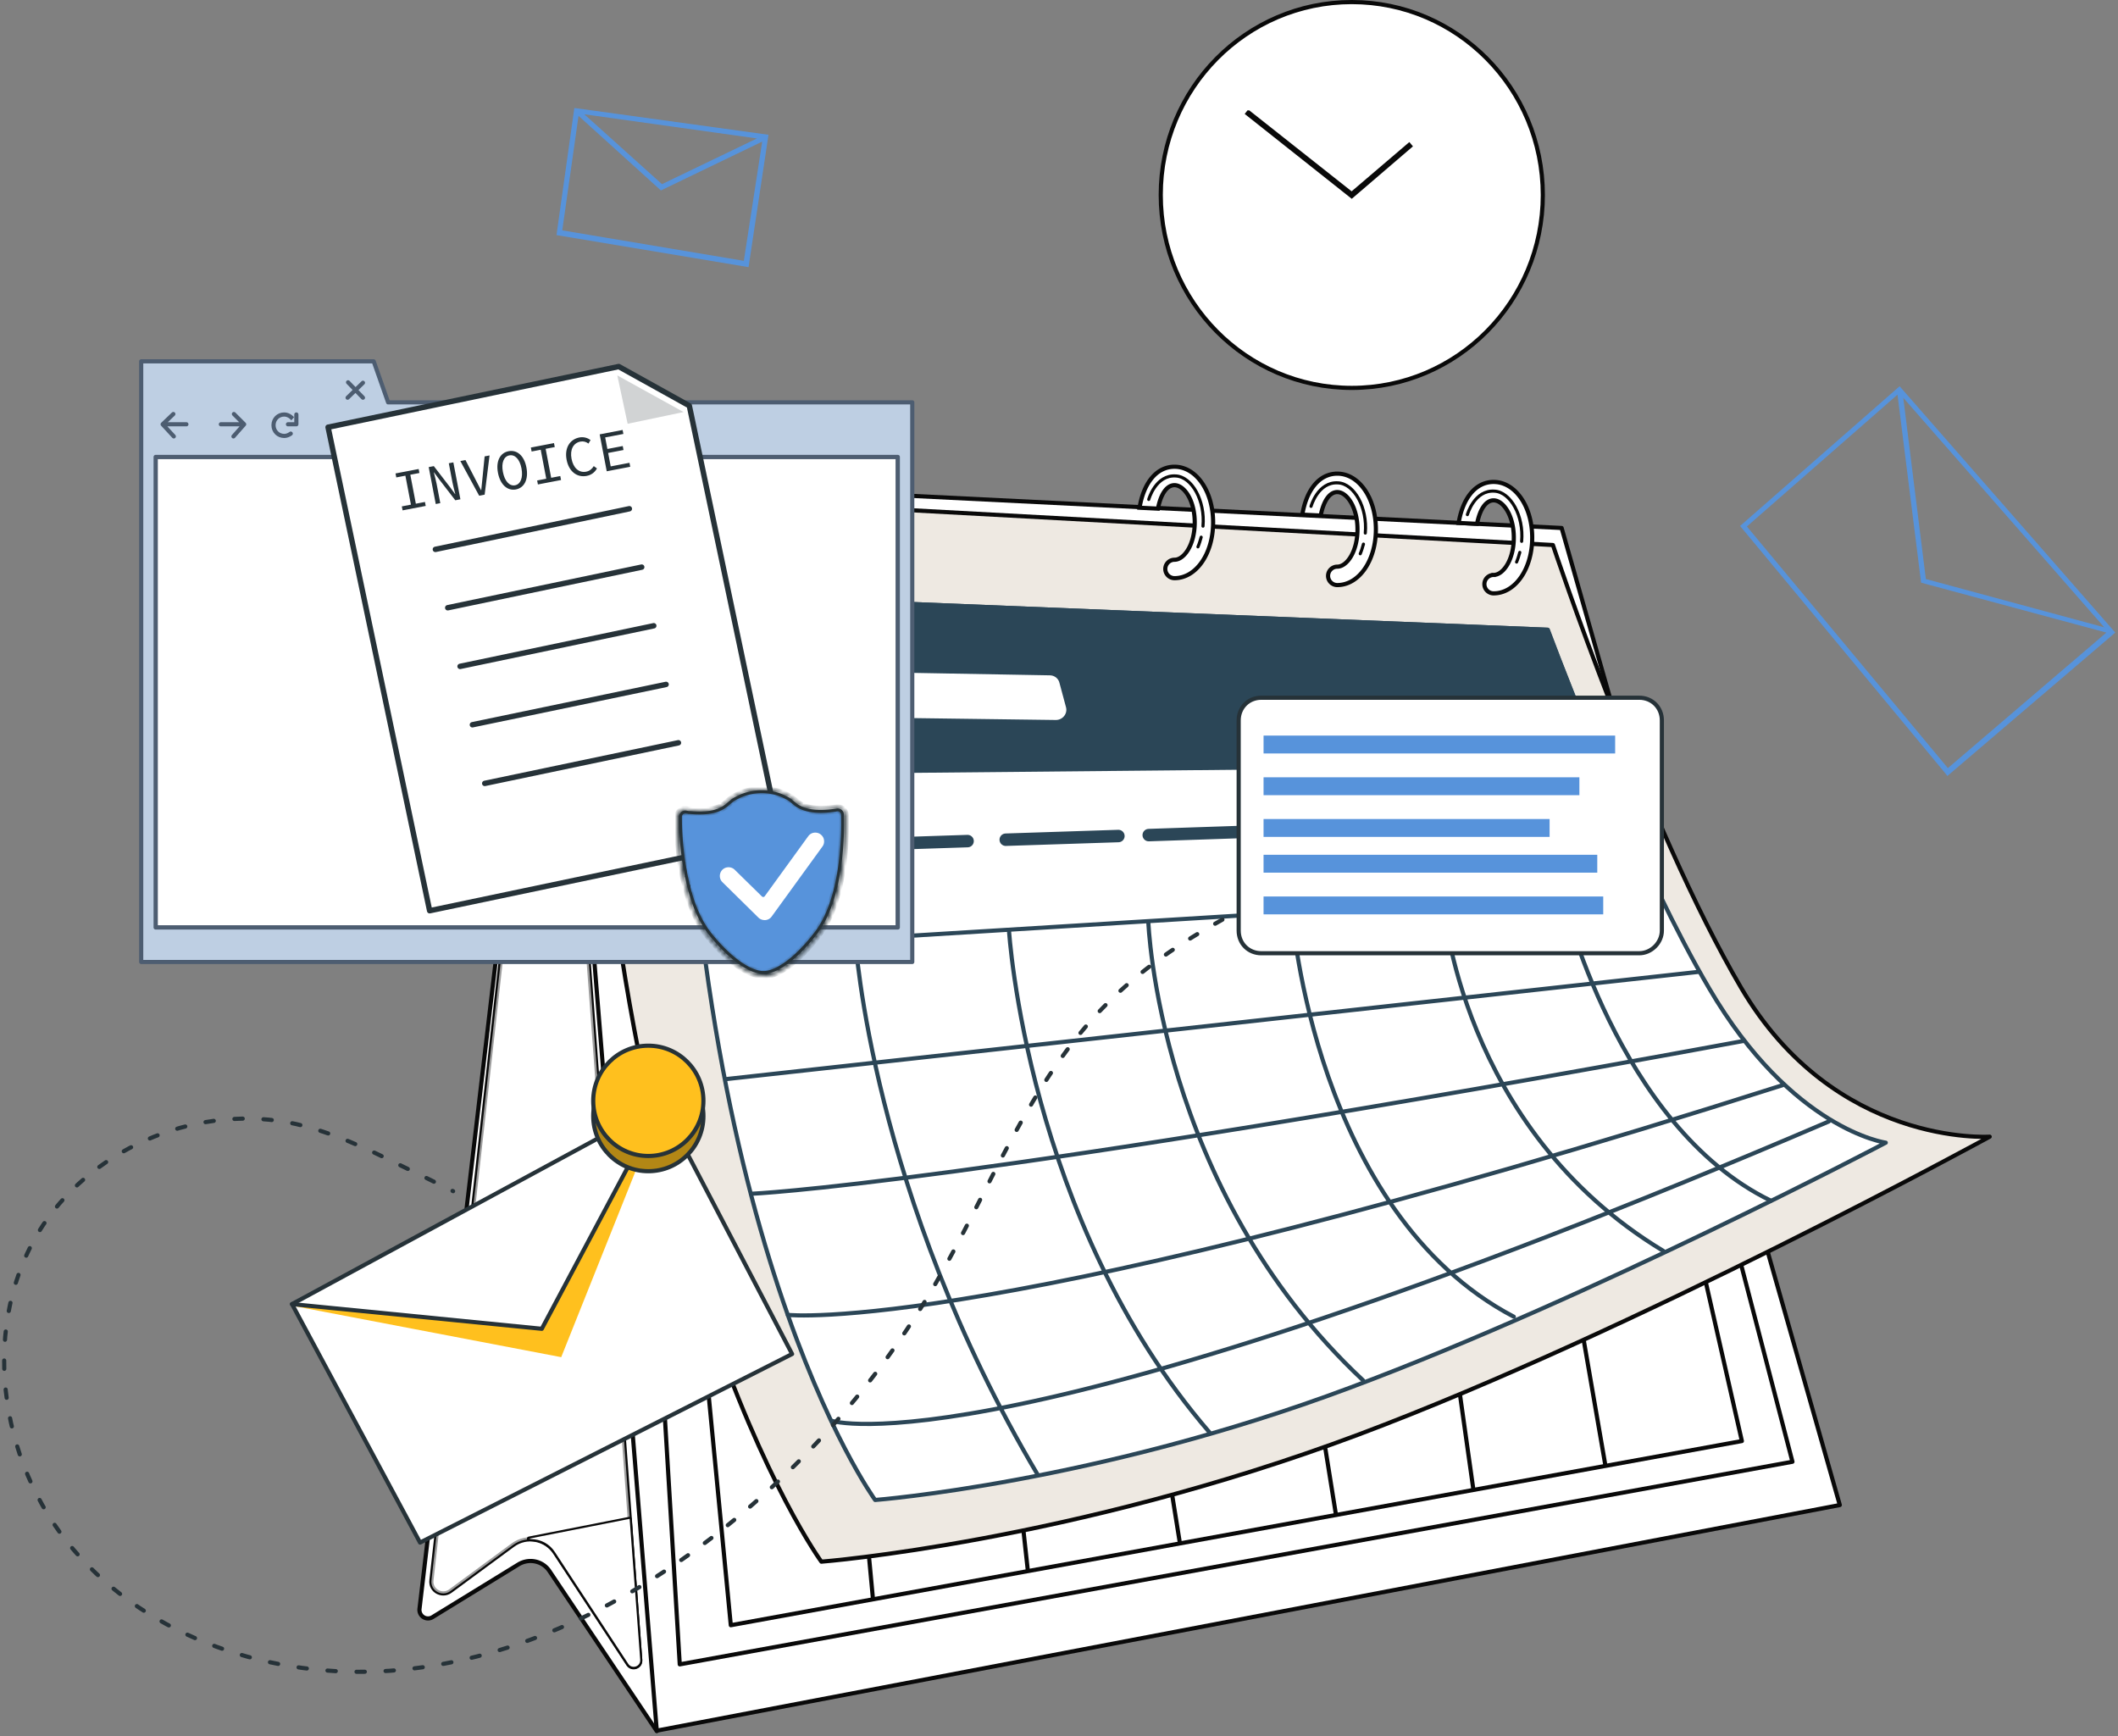 <svg width="510" height="418" fill="none" xmlns="http://www.w3.org/2000/svg"><rect width="100%" height="100%" fill="#808080" stroke="none"/><path d="M133.014 115.378L101.018 387.33a2.065 2.065 0 003.211 1.996l20.592-12.639c2.547-1.552 5.868-.887 7.529 1.663l25.796 38.47 10.74-161.641-35.872-139.801z" fill="#fff" stroke="#090909" stroke-miterlimit="10" stroke-linecap="round" stroke-linejoin="round"/><path d="M132.792 122.139l-28.896 258.316c-.333 2.55 2.546 4.102 4.539 2.661l15.057-11.086c3.321-2.439 7.971-1.553 10.186 1.884l17.603 26.83c.886 1.33 2.989.665 2.879-.998l-20.482-277.607c0-.554-.886-.554-.886 0z" fill="#fff" stroke="#090909" stroke-miterlimit="10" stroke-linecap="round" stroke-linejoin="round"/><path opacity=".6" d="M133.235 118.481l-29.339 261.975c-.333 2.549 2.546 4.102 4.539 2.66l15.057-11.086c3.321-2.439 7.971-1.552 10.186 1.884l17.603 26.83c.886 1.33 2.989.665 2.879-.998l-20.704-281.265c0-.222-.221-.222-.221 0z" fill="#fff"/><path d="M127.812 370.589c2.325 0 4.539 1.108 5.868 3.215l17.603 26.829c.886 1.33 2.99.665 2.879-.998l-2.546-33.925-24.247 4.768c.222 0 .332.111.443.111z" fill="#EEE9E2" stroke="#090909" stroke-miterlimit="10" stroke-linecap="round" stroke-linejoin="round"/><path d="M127.812 370.589c2.325 0 4.539 1.108 5.868 3.215l17.603 26.829c.886 1.33 2.99.665 2.879-.998l-2.546-33.925-24.247 4.768c.222 0 .332.111.443.111z" fill="#fff"/><path d="M133.677 115.155l24.468 301.554 284.867-54.324-66.982-235.256-242.353-11.974z" fill="#fff" stroke="#090909" stroke-miterlimit="10" stroke-linecap="round" stroke-linejoin="round"/><path d="M146.853 121.696l16.828 279.048 267.929-48.781-56.465-216.853-228.292-13.414z" fill="#fff" stroke="#090909" stroke-miterlimit="10" stroke-linecap="round" stroke-linejoin="round"/><path d="M163.24 259.059l12.732 132.262 243.461-44.346-22.586-99.446-233.607 11.53z" fill="#fff" stroke="#090909" stroke-miterlimit="10" stroke-linecap="round" stroke-linejoin="round"/><path d="M210.181 384.777l-3.986-42.572m41.294 35.921l-3.875-35.366m40.412 28.27l-4.54-28.27m42.185 21.841l-5.425-33.814m38.526 27.827l-4.65-32.927m36.426 27.051l-6.864-39.69" stroke="#090909" stroke-miterlimit="10" stroke-linecap="round" stroke-linejoin="round"/><path d="M140.766 118.592L373.93 131.23s22.696 68.072 45.282 106.542c22.586 38.47 59.896 35.92 59.896 35.92s-85.471 46.785-152.01 71.73c-69.307 25.943-129.315 30.599-129.315 30.599s-54.803-74.834-57.017-257.429z" fill="#EEE9E2" stroke="#090909" stroke-miterlimit="10" stroke-linecap="round" stroke-linejoin="round"/><path d="M167.445 106.508c-4.318 0-7.418 3.88-8.415 9.867l4.429.222c.664-3.437 2.103-5.655 3.986-5.655 2.325 0 4.871 3.659 4.871 8.981 0 5.321-2.546 8.98-4.871 8.98a2.222 2.222 0 00-2.215 2.217c0 1.219.997 2.217 2.215 2.217 5.203 0 9.3-5.876 9.3-13.414-.111-7.539-4.097-13.415-9.3-13.415z" fill="#fff" stroke="#090909" stroke-miterlimit="10"/><path d="M173.759 123.47c-.221.776-.442 1.552-.775 2.328m-11.846-11.419s1.66-5.987 6.532-5.654c3.875.221 7.086 5.986 6.532 12.084" stroke="#090909" stroke-width=".75" stroke-miterlimit="10" stroke-linecap="round" stroke-linejoin="round"/><path d="M205.863 108.503c-4.318 0-7.418 3.88-8.415 9.867l4.429.222c.664-3.437 2.103-5.654 3.986-5.654 2.325 0 4.871 3.658 4.871 8.98 0 5.321-2.546 8.98-4.871 8.98a2.222 2.222 0 00-2.215 2.217c0 1.22.997 2.217 2.215 2.217 5.203 0 9.3-5.876 9.3-13.414 0-7.539-4.097-13.415-9.3-13.415z" fill="#fff" stroke="#090909" stroke-miterlimit="10"/><path d="M212.289 125.465c-.222.776-.443 1.552-.775 2.328m-11.847-11.419s1.661-5.987 6.532-5.654c3.875.222 7.086 5.987 6.532 12.084" stroke="#090909" stroke-width=".75" stroke-miterlimit="10" stroke-linecap="round" stroke-linejoin="round"/><path d="M282.811 112.383c-4.318 0-7.418 3.88-8.415 9.867l4.429.221c.664-3.437 2.104-5.654 3.986-5.654 2.325 0 4.871 3.659 4.871 8.98 0 5.322-2.546 8.98-4.871 8.98a2.223 2.223 0 00-2.215 2.218c0 1.219.997 2.217 2.215 2.217 5.203 0 9.3-5.876 9.3-13.415 0-7.539-4.097-13.414-9.3-13.414z" fill="#fff" stroke="#090909" stroke-miterlimit="10"/><path d="M289.233 129.345c-.221.777-.443 1.553-.775 2.329m-11.849-11.419s1.661-5.986 6.533-5.654c3.875.222 7.085 5.987 6.532 12.085" stroke="#090909" stroke-width=".75" stroke-miterlimit="10" stroke-linecap="round" stroke-linejoin="round"/><path d="M322.003 114.046c-4.318 0-7.418 3.881-8.414 9.867l4.428.222c.665-3.437 2.104-5.654 3.986-5.654 2.325 0 4.872 3.659 4.872 8.98 0 5.322-2.547 8.98-4.872 8.98a2.222 2.222 0 00-2.214 2.217c0 1.22.996 2.218 2.214 2.218 5.204 0 9.3-5.876 9.3-13.415 0-7.539-4.096-13.415-9.3-13.415z" fill="#fff" stroke="#090909" stroke-miterlimit="10"/><path d="M328.312 131.009c-.221.776-.443 1.552-.775 2.328m-11.846-11.418s1.661-5.987 6.533-5.654c3.875.222 7.085 5.987 6.532 12.084" stroke="#090909" stroke-width=".75" stroke-miterlimit="10" stroke-linecap="round" stroke-linejoin="round"/><path d="M359.646 116.042c-4.318 0-7.418 3.88-8.415 9.867l4.429.221c.664-3.436 2.104-5.654 3.986-5.654 2.325 0 4.871 3.659 4.871 8.98 0 5.322-2.546 8.981-4.871 8.981a2.222 2.222 0 00-2.215 2.217c0 1.219.997 2.217 2.215 2.217 5.203 0 9.3-5.876 9.3-13.415 0-7.538-4.097-13.414-9.3-13.414z" fill="#fff" stroke="#090909" stroke-miterlimit="10"/><path d="M365.957 133.005c-.222.776-.443 1.552-.775 2.328m-11.844-11.42s1.661-5.986 6.532-5.654c3.875.222 7.086 5.987 6.532 12.085" stroke="#090909" stroke-width=".75" stroke-miterlimit="10" stroke-linecap="round" stroke-linejoin="round"/><path d="M411.567 237.995c-16.053-27.273-32.882-70.4-38.86-86.364l-208.475-8.426c-.111 154.213 46.5 217.961 46.5 217.961s53.142-4.102 114.367-27.051c58.79-21.952 128.983-58.981 128.983-58.981s-22.586-3.104-42.515-37.139z" fill="#fff" stroke="#2B4657" stroke-miterlimit="10" stroke-linecap="round" stroke-linejoin="round"/><path d="M372.596 151.631l-208.365-8.426c0 15.188.443 29.49 1.218 42.905l220.1-2.107c-5.646-13.525-10.296-25.499-12.953-32.372z" fill="#2B4657" stroke="#2B4657" stroke-miterlimit="10" stroke-linecap="round" stroke-linejoin="round"/><path d="M376.363 197.64l9.854-.332m-38.863 1.329l21.59-.776m-56.573 1.996l27.679-.998m-63.442 2.217l29.561-.997m-63.993 2.107l27.125-.887m-63.44 2.106l27.125-.887m-59.119 1.995l25.243-.887" stroke="#2B4657" stroke-width="3" stroke-miterlimit="10" stroke-linecap="round" stroke-linejoin="round"/><path d="M169.77 228.349l229.289-14.079m-193.085 12.084s3.764 61.086 43.953 128.825m-6.976-131.264s4.207 69.845 48.272 120.954m-14.724-123.061s2.214 64.302 51.704 110.533M311.15 220.367s5.425 71.508 53.365 96.674m-16.937-99.557s3.875 54.103 52.922 83.704m-24.251-85.477s13.175 55.432 50.154 73.392m-251.652-29.268l234.271-25.832M180.84 287.44s50.043-1.995 239.032-36.807m-230.173 65.965s48.714 5.543 239.586-55.322m-229.068 80.821s40.632 13.414 240.139-72.063" stroke="#2B4657" stroke-miterlimit="10" stroke-linecap="round" stroke-linejoin="round"/><path d="M254.242 173.36l-75.064-.998c-1.218 0-2.325-.998-2.436-2.217l-.664-6.098c-.111-1.441.996-2.771 2.546-2.771l74.179 1.33c1.107 0 2.103.776 2.325 1.885l1.55 5.765c.443 1.552-.775 3.104-2.436 3.104z" fill="#fff"/><path d="M185.049 32.45L138.296 26 134 56.606l46.247 7.715 4.802-31.87zm-2.78.885L159.398 44.34l-18.701-16.821 41.572 5.817zM135.39 55.468l3.917-27.57 19.838 17.958 24.387-11.762-4.422 28.71-43.72-7.336zM457.413 93L419 126.642l49.532 59.695.379.505 40.435-34.527L457.413 93zm49.279 58.051l-42.961-11.636-5.434-43.633 48.395 55.269zm-86.049-24.283l36.264-31.744 5.686 45.277 44.605 12.014-38.16 32.63-48.395-58.177z" fill="#5793DB"/><path d="M216.189 110.019H37.477v113.298H216.19V110.019z" fill="#fff" stroke="#4D5D71" stroke-miterlimit="10"/><path d="M93.458 96.881L89.981 87H34v144.626h185.667V96.881H93.458zM216.19 223.317H37.478V110.019h178.711v113.298z" fill="#BECFE3" stroke="#4D5D71" stroke-miterlimit="10" stroke-linecap="round" stroke-linejoin="round"/><path d="M41.74 99.689l-2.58 2.47 2.693 2.919" fill="#BECFE3"/><path d="M41.74 99.689l-2.58 2.47 2.693 2.919m-2.693-2.919h5.722" stroke="#4D5D71" stroke-miterlimit="10" stroke-linecap="round" stroke-linejoin="round"/><path d="M56.325 99.689l2.468 2.47-2.58 2.919" fill="#BECFE3"/><path d="M56.325 99.689l2.468 2.47-2.58 2.919m2.58-2.919h-5.61" stroke="#4D5D71" stroke-miterlimit="10" stroke-linecap="round" stroke-linejoin="round"/><path d="M71.02 101.822c-.336-1.123-1.457-2.021-2.58-2.021-1.458 0-2.58 1.123-2.58 2.582 0 1.46 1.122 2.583 2.58 2.583.562 0 1.123-.225 1.571-.561" fill="#BECFE3"/><path d="M71.02 101.822c-.336-1.123-1.457-2.021-2.58-2.021-1.458 0-2.58 1.123-2.58 2.582 0 1.46 1.122 2.583 2.58 2.583.562 0 1.123-.225 1.571-.561" stroke="#4D5D71" stroke-miterlimit="10" stroke-linecap="round" stroke-linejoin="round"/><path d="M69.339 102.159h2.02v-2.358" fill="#BECFE3"/><path d="M69.339 102.159h2.02v-2.358m12.451-7.748l3.59 3.705m0-3.593l-3.702 3.593" stroke="#4D5D71" stroke-miterlimit="10" stroke-linecap="round" stroke-linejoin="round"/><path d="M79 102.864l69.989-14.604 16.996 9.438 21.833 103.883-84.36 17.704L79 102.864z" fill="#fff" stroke="#263238" stroke-width="1.306" stroke-miterlimit="10" stroke-linecap="round" stroke-linejoin="round"/><path d="M96.755 121.928l2.192-.42-1.332-6.974-2.192.42-.183-.957 5.571-1.068.183.958-2.192.419 1.332 6.974 2.192-.419.183.957-5.57 1.067-.184-.957zm6.473-9.46l1.232-.236 3.902 5.064 1.216 1.657.046-.009c-.211-.857-.494-1.843-.677-2.8l-.879-4.603 1.095-.21 1.698 8.888-1.233.236-3.901-5.064-1.216-1.657-.046.009c.22.903.494 1.842.668 2.754l.888 4.649-1.096.21-1.697-8.888zm7.622-1.46l1.232-.236 2.33 4.515c.52.987.914 1.809 1.425 2.75l.045-.008c.12-1.11.191-1.974.311-3.084l.501-5.057 1.187-.227-1.179 9.439-1.324.254-4.528-8.346zm9.058 2.848c-.549-2.872.545-4.83 2.554-5.214 2.009-.385 3.746 1.03 4.295 3.901.557 2.918-.528 4.921-2.537 5.306-2.009.385-3.764-1.122-4.312-3.993zm5.662-1.085c-.427-2.233-1.593-3.38-2.917-3.127-1.324.254-1.985 1.751-1.558 3.984.435 2.279 1.61 3.472 2.934 3.218s1.967-1.842 1.541-4.075zm3.772 2.917l2.192-.42-1.332-6.974-2.192.42-.183-.957 5.571-1.067.183.957-2.192.42 1.332 6.974 2.192-.42.183.957-5.571 1.067-.183-.957zm7.092-4.995c-.548-2.871.81-4.927 3.093-5.364 1.05-.201 2.014.134 2.675.621l-.5.852c-.553-.414-1.207-.619-1.938-.479-1.689.323-2.569 1.91-2.143 4.143.427 2.233 1.793 3.437 3.528 3.104.822-.157 1.391-.644 1.826-1.342l.77.561c-.528.952-1.355 1.583-2.496 1.801-2.237.429-4.258-.979-4.815-3.897zm7.964-6.108l5.525-1.058.183.957-4.383.84.531 2.78 3.698-.708.183.957-3.698.708.618 3.237 4.52-.866.183.957-5.662 1.085-1.698-8.889z" fill="#263238"/><path d="M163.36 178.847l-46.636 9.782m43.666-23.834l-46.636 9.713m43.666-23.836l-46.636 9.782m43.734-23.902l-46.705 9.782m43.731-23.836l-46.705 9.782" stroke="#263238" stroke-width="1.306" stroke-miterlimit="10" stroke-linecap="round" stroke-linejoin="round"/><path d="M151.131 102.038l13.472-2.824-15.959-8.818 2.487 11.642z" fill="#D1D3D4"/><path d="M196.337 224.813h0c-7.286 9.333-11.867 9.361-12.406 9.331h-.02 0-.001 0-.001 0-.001 0-.001 0-.001 0-.001 0-.001 0-.001 0-.001 0-.001 0-.001 0-.001 0-.001 0-.001 0-.001 0-.001 0-.001 0-.001 0-.002 0-.001 0-.001 0-.001 0-.002 0-.001 0-.002 0-.001 0-.001 0-.002 0-.002 0-.001 0-.002 0-.001 0-.002 0-.002 0-.002 0-.002 0-.002 0-.002 0-.002 0-.002 0-.002 0-.002 0-.003 0-.002 0-.003 0-.002 0-.003 0-.003 0-.003 0-.003 0-.004 0-.003 0-.004 0-.004 0-.005 0-.004 0-.006 0-.005 0-.007 0-.007 0-.009 0-.012 0-.02 0-.315c-1.386-.111-5.712-1.095-12.214-8.992a22.253 22.253 0 01-2.225-3.314 12.907 12.907 0 00-.192-.364l-.001-.003c-.068-.126-.133-.246-.187-.355h0l-.002-.003c-.681-1.323-1.25-2.724-1.745-4.168v-.001l-.115-.342c-.19-.571-.38-1.177-.531-1.743l-.002-.01-.004-.01a4.767 4.767 0 01-.178-.675l-.005-.027-.009-.026c-.032-.097-.057-.204-.087-.332l-.001-.008a4.531 4.531 0 00-.101-.381 6.068 6.068 0 01-.089-.359l-.001-.003c-.029-.123-.059-.254-.1-.397l-.009-.032-.013-.026-.001-.004-.001-.025-.001-.047v-.049l-.013-.047c-.035-.121-.061-.244-.09-.38l-.002-.005a6.004 6.004 0 00-.095-.401c-.021-.122-.051-.241-.077-.347l-.002-.006a4.007 4.007 0 01-.07-.313 4.932 4.932 0 00-.081-.403l-.001-.006a4.697 4.697 0 01-.068-.333c-.003-.08-.016-.145-.024-.187l-.002-.006a.4.4 0 01-.012-.085v-.024l-.004-.025a5.797 5.797 0 00-.156-.79 23.21 23.21 0 00-.133-.79v-.003c-.048-.27-.095-.532-.133-.793h.001l-.003-.013a13.717 13.717 0 01-.093-.634l-.001-.005c-.027-.207-.055-.423-.092-.633v0-.001 0-.001 0-.001 0-.001 0-.001h0v0-.001 0-.001 0-.001 0-.001 0-.001 0-.001 0-.001 0h0v-.001 0-.001 0-.001 0-.001 0-.001 0-.001 0-.001 0-.001h0v0-.001 0-.001 0-.001 0-.001 0-.001 0-.001 0-.001 0h0v0-.001 0-.001 0-.001 0-.001 0-.001 0-.001 0-.001 0-.001h0v0-.001 0-.001 0-.001 0-.001 0-.001 0-.001 0-.001 0h0v-.001 0-.001 0-.001 0-.001 0-.001 0-.001 0-.001 0-.001h0v0-.001 0-.001 0-.001 0-.001 0-.001 0-.001 0-.001 0h0v-.001 0-.001 0-.001 0-.001 0-.001 0-.001 0-.001 0-.001 0h0v0-.001 0-.001 0-.001 0-.001 0-.001 0-.001 0-.001 0h0v-.001 0-.001 0-.001 0-.001 0-.001 0-.001 0-.001 0-.001h0v0-.001 0-.001 0-.001 0-.016l-.001-.016c-.02-.218-.05-.444-.078-.662l-.001-.003a17.825 17.825 0 01-.075-.638h0l-.001-.007a75.113 75.113 0 01-.458-8.124c0-.695.603-1.228 1.315-1.149.09.02.175.031.242.039l.007.001c.08.01.136.017.189.031.195.049.386.049.531.048h.014c.051 0 .106.007.187.017l.007.001c.072.009.168.021.266.021.052 0 .107.006.187.016l.008.001c.069.009.159.02.254.021 1.856.115 3.381.001 4.57-.275.132-.022.249-.055.349-.083a2.772 2.772 0 01.265-.07l.031-.007.03-.011c.079-.032.161-.057.259-.086l.005-.002c.09-.027.195-.058.302-.1h.001c.104-.035.244-.082.388-.172a7.297 7.297 0 001.825-1.114l.001-.001c.234-.196.419-.355.578-.492.258-.222.444-.382.649-.535.316-.236.669-.445 1.391-.806h0l.003-.001c1.674-.855 3.577-1.304 5.523-1.342h.112c1.912 0 3.777.375 5.449 1.191h0l.004.002c.722.341 1.073.542 1.393.772.207.149.397.308.661.528.164.137.357.298.599.495l.002.001c1.639 1.31 4.515 2.305 10.059 1.414h.002c.704-.118 1.327.405 1.358 1.123.077 2.614.057 7.725-.792 13.217-.851 5.504-2.528 11.344-5.734 15.45z" fill="#5793DB" stroke="#263238" stroke-width=".7"/><mask id="path-83-inside-1_402_5009" fill="#fff"><path d="M183.683 234.954h-.307c-1.65-.115-6.178-1.226-12.778-9.274-.844-.996-1.612-2.184-2.303-3.449-.115-.23-.268-.498-.383-.728a36.863 36.863 0 01-1.804-4.292v-.038c-.038-.115-.077-.192-.115-.307-.192-.537-.345-1.111-.537-1.801-.077-.268-.154-.498-.192-.728l-.038-.115c-.039-.23-.115-.422-.154-.652-.077-.268-.115-.498-.192-.766 0-.077-.038-.153-.038-.23l-.115-.192c-.039-.191-.077-.421-.154-.613-.038-.23-.115-.46-.153-.69-.039-.23-.115-.498-.154-.728v-.038l-.038-.115c0-.038-.038-.115-.038-.153-.039-.23-.077-.499-.116-.728v-.039c-.076-.498-.191-1.073-.268-1.609-.077-.46-.115-.882-.192-1.303v-.115c-.038-.422-.115-.843-.154-1.265a73.904 73.904 0 01-.46-8.201c0-.575.269-1.111.691-1.494.422-.384.959-.537 1.535-.46h.038l.153.038c.116 0 .192.038.307.038h.039c.115 0 .23.039.345.039l.307.038a.66.66 0 01.269.038c.115 0 .192 0 .307.039h.153c1.65.115 3.147.038 4.375-.23.23-.039.422-.115.614-.153.192-.077.384-.115.537-.192l.345-.115c.614-.268 1.19-.575 1.65-.996.192-.192.384-.307.538-.46.729-.613.997-.882 2.225-1.495a12.763 12.763 0 015.871-1.418h.115a12.72 12.72 0 015.795 1.265c1.228.613 1.535.843 2.264 1.456.153.115.345.268.537.422 1.919 1.533 5.104 1.954 9.401 1.264.576-.076 1.152.077 1.574.422.422.383.69.92.729 1.456.153 5.978-.269 20.771-6.754 29.125-7.291 9.35-12.087 9.695-13.047 9.657-.076-.115-.153-.115-.23-.115zm-18.688-39.28a.927.927 0 00-.69.268 1.076 1.076 0 00-.384.805c0 1.839.077 4.752.46 8.086.039.421.077.843.154 1.264v.115c.038.422.115.882.192 1.303.077.537.153 1.073.268 1.572v.038c.039.23.077.46.116.728l.038.307c.038.268.115.498.153.728.039.23.077.46.154.69.038.191.077.421.153.613l.039.191c0 .077.038.115.038.192.077.268.115.536.192.766.038.23.115.422.153.652l.039.076c.077.23.115.499.192.729.192.689.383 1.226.537 1.762.038.115.077.192.115.269v.038a35.084 35.084 0 001.727 4.177c.115.23.23.498.384.728a18.992 18.992 0 002.225 3.296c6.409 7.779 10.63 8.852 12.164 8.967h.499c.499.039 5.066 0 12.318-9.312 6.485-8.354 6.677-23.951 6.562-28.55a1.08 1.08 0 00-.384-.805 1.103 1.103 0 00-.844-.23c-4.605.728-7.982.269-10.131-1.456a3.317 3.317 0 01-.537-.46c-.729-.575-.959-.766-2.072-1.341a12.497 12.497 0 00-5.334-1.188h-.192c-1.957.038-3.837.498-5.487 1.341-1.113.575-1.343.767-2.034 1.38a5.004 5.004 0 00-.537.46c-.537.46-1.19.843-1.88 1.149-.115.039-.231.115-.384.154-.192.076-.384.115-.614.191-.192.077-.422.115-.652.154-1.305.306-2.878.383-4.643.268h-.154c-.115 0-.192 0-.307-.038-.077 0-.192 0-.269-.039l-.307-.038c-.115 0-.23-.038-.345-.038h-.038c-.115 0-.231-.039-.307-.039h-.192c-.038.077-.077.077-.154.077z"/></mask><path d="M183.683 234.954h-.307c-1.65-.115-6.178-1.226-12.778-9.274-.844-.996-1.612-2.184-2.303-3.449-.115-.23-.268-.498-.383-.728a36.863 36.863 0 01-1.804-4.292v-.038c-.038-.115-.077-.192-.115-.307-.192-.537-.345-1.111-.537-1.801-.077-.268-.154-.498-.192-.728l-.038-.115c-.039-.23-.115-.422-.154-.652-.077-.268-.115-.498-.192-.766 0-.077-.038-.153-.038-.23l-.115-.192c-.039-.191-.077-.421-.154-.613-.038-.23-.115-.46-.153-.69-.039-.23-.115-.498-.154-.728v-.038l-.038-.115c0-.038-.038-.115-.038-.153-.039-.23-.077-.499-.116-.728v-.039c-.076-.498-.191-1.073-.268-1.609-.077-.46-.115-.882-.192-1.303v-.115c-.038-.422-.115-.843-.154-1.265a73.904 73.904 0 01-.46-8.201c0-.575.269-1.111.691-1.494.422-.384.959-.537 1.535-.46h.038l.153.038c.116 0 .192.038.307.038h.039c.115 0 .23.039.345.039l.307.038a.66.66 0 01.269.038c.115 0 .192 0 .307.039h.153c1.65.115 3.147.038 4.375-.23.23-.039.422-.115.614-.153.192-.077.384-.115.537-.192l.345-.115c.614-.268 1.19-.575 1.65-.996.192-.192.384-.307.538-.46.729-.613.997-.882 2.225-1.495a12.763 12.763 0 015.871-1.418h.115a12.72 12.72 0 015.795 1.265c1.228.613 1.535.843 2.264 1.456.153.115.345.268.537.422 1.919 1.533 5.104 1.954 9.401 1.264.576-.076 1.152.077 1.574.422.422.383.69.92.729 1.456.153 5.978-.269 20.771-6.754 29.125-7.291 9.35-12.087 9.695-13.047 9.657-.076-.115-.153-.115-.23-.115zm-18.688-39.28a.927.927 0 00-.69.268 1.076 1.076 0 00-.384.805c0 1.839.077 4.752.46 8.086.039.421.077.843.154 1.264v.115c.038.422.115.882.192 1.303.077.537.153 1.073.268 1.572v.038c.039.23.077.46.116.728l.038.307c.038.268.115.498.153.728.039.23.077.46.154.69.038.191.077.421.153.613l.039.191c0 .077.038.115.038.192.077.268.115.536.192.766.038.23.115.422.153.652l.039.076c.077.23.115.499.192.729.192.689.383 1.226.537 1.762.038.115.077.192.115.269v.038a35.084 35.084 0 001.727 4.177c.115.23.23.498.384.728a18.992 18.992 0 002.225 3.296c6.409 7.779 10.63 8.852 12.164 8.967h.499c.499.039 5.066 0 12.318-9.312 6.485-8.354 6.677-23.951 6.562-28.55a1.08 1.08 0 00-.384-.805 1.103 1.103 0 00-.844-.23c-4.605.728-7.982.269-10.131-1.456a3.317 3.317 0 01-.537-.46c-.729-.575-.959-.766-2.072-1.341a12.497 12.497 0 00-5.334-1.188h-.192c-1.957.038-3.837.498-5.487 1.341-1.113.575-1.343.767-2.034 1.38a5.004 5.004 0 00-.537.46c-.537.46-1.19.843-1.88 1.149-.115.039-.231.115-.384.154-.192.076-.384.115-.614.191-.192.077-.422.115-.652.154-1.305.306-2.878.383-4.643.268h-.154c-.115 0-.192 0-.307-.038-.077 0-.192 0-.269-.039l-.307-.038c-.115 0-.23-.038-.345-.038h-.038c-.115 0-.231-.039-.307-.039h-.192c-.038.077-.077.077-.154.077z" fill="#5793DB" stroke="#263238" stroke-width="1.4" mask="url(#path-83-inside-1_402_5009)"/><path d="M184.101 221.963a2.556 2.556 0 01-1.804-.728l-8.634-8.508a2.578 2.578 0 01-.038-3.602 2.586 2.586 0 013.607-.038l6.523 6.399 10.476-14.447c.806-1.15 2.418-1.38 3.569-.575 1.151.805 1.381 2.415.576 3.564l-12.203 16.824a2.405 2.405 0 01-1.842 1.034c-.115.077-.192.077-.23.077z" fill="#fff"/><path d="M184.064 222.384a2.967 2.967 0 01-2.072-.843l-8.634-8.507a3.005 3.005 0 01-.038-4.216 3.014 3.014 0 014.221-.038l6.178 6.055 10.169-14.026a2.855 2.855 0 011.957-1.188 3.098 3.098 0 012.226.536 2.855 2.855 0 011.189 1.955 3.086 3.086 0 01-.537 2.223l-12.203 16.823a3.027 3.027 0 01-2.149 1.226h-.307zm-8.633-13.566c-.538 0-1.075.192-1.497.613-.806.844-.806 2.185.038 2.99l8.634 8.507c.384.383.921.613 1.497.613h.192a2.061 2.061 0 001.535-.881l12.202-16.824c.346-.459.461-.996.384-1.571-.077-.575-.384-1.035-.844-1.379a2.128 2.128 0 00-1.574-.384c-.575.077-1.036.384-1.381.843l-10.476 14.448c-.077.115-.192.153-.307.192a.624.624 0 01-.345-.115l-6.524-6.4a2.123 2.123 0 00-1.534-.652z" fill="#5793DB"/><path d="M190.734 326.02l-31.084-60.581-89.715 48.692 31.211 57.292 89.588-45.403z" fill="#fff"/><path d="M153.079 281.881l-17.943 44.898-64.822-12.395 60.147 5.565 20.217-38.7 2.401.632z" fill="#FFC01E"/><path d="M70.314 314.005l30.832 57.418 89.587-45.403-31.463-60.201-88.956 48.186z" stroke="#263238" stroke-miterlimit="10" stroke-linecap="round" stroke-linejoin="round"/><path d="M70.314 314.005l60.147 5.944 28.809-54.13" stroke="#263238" stroke-miterlimit="10" stroke-linecap="round" stroke-linejoin="round"/><path d="M156.111 281.628c7.328 0 13.268-5.946 13.268-13.28s-5.94-13.279-13.268-13.279c-7.327 0-13.267 5.945-13.267 13.279s5.94 13.28 13.267 13.28z" fill="#FFC01E"/><path opacity=".3" d="M156.111 281.628c7.328 0 13.268-5.946 13.268-13.28s-5.94-13.279-13.268-13.279c-7.327 0-13.267 5.945-13.267 13.279s5.94 13.28 13.267 13.28z" fill="#000"/><path d="M156.111 282.007c7.328 0 13.268-5.945 13.268-13.279s-5.94-13.28-13.268-13.28c-7.327 0-13.267 5.946-13.267 13.28s5.94 13.279 13.267 13.279z" stroke="#263238" stroke-miterlimit="10" stroke-linecap="round" stroke-linejoin="round"/><path d="M156.111 278.34c7.328 0 13.268-5.946 13.268-13.28s-5.94-13.279-13.268-13.279c-7.327 0-13.267 5.945-13.267 13.279s5.94 13.28 13.267 13.28z" fill="#FFC01E"/><path d="M156.111 278.34c7.328 0 13.268-5.946 13.268-13.28s-5.94-13.279-13.268-13.279c-7.327 0-13.267 5.945-13.267 13.279s5.94 13.28 13.267 13.28z" stroke="#263238" stroke-miterlimit="10" stroke-linecap="round" stroke-linejoin="round"/><path d="M394.724 229.522h-91.02c-3.082 0-5.439-2.36-5.439-5.445v-50.633c0-3.085 2.357-5.444 5.439-5.444h91.02c3.083 0 5.44 2.359 5.44 5.444v50.633c0 2.904-2.539 5.445-5.44 5.445z" fill="#fff"/><path d="M394.724 229.522h-91.02c-3.082 0-5.439-2.36-5.439-5.445v-50.633c0-3.085 2.357-5.444 5.439-5.444h91.02c3.083 0 5.44 2.359 5.44 5.444v50.633c0 2.904-2.539 5.445-5.44 5.445z" stroke="#263238" stroke-miterlimit="10" stroke-linecap="round" stroke-linejoin="round"/><path d="M388.917 177.115h-84.661v4.305h84.661v-4.305zm-8.61 10.045h-76.051v4.305h76.051v-4.305zm-7.174 10.045h-68.877v4.304h68.877v-4.304zm11.479 8.609h-80.356v4.305h80.356v-4.305zm1.435 10.045h-81.791v4.304h81.791v-4.304z" fill="#5793DB"/><path d="M294.347 221.427c-10.109 5.565-19.585 12.015-27.672 20.109-18.954 18.845-28.305 45.024-41.698 68.042-13.773 23.524-32.222 44.392-53.955 60.96-22.366 17.074-48.901 29.721-77.078 31.745-28.178 2.023-57.872-7.715-76.194-29.089-18.322-21.374-22.871-54.763-7.329-78.286 12.762-19.098 38.034-29.342 60.778-24.283 8.845 2.023 17.185 5.944 25.272 9.991 4.169 2.024 8.339 4.047 12.635 6.197" stroke="#263238" stroke-miterlimit="10" stroke-linecap="round" stroke-linejoin="round" stroke-dasharray="2 5"/><path d="M371.5 46.949c0 25.657-20.599 46.449-46 46.449s-46-20.792-46-46.45C279.5 21.292 300.099.5 325.5.5s46 20.791 46 46.449z" fill="#fff" stroke="#090909"/><path d="M300.636 27.068l24.516 19.388.322.255.313-.266 13.514-11.532.228.27-14.043 12.038-25.071-19.871.221-.282z" fill="#090909" stroke="#090909"/></svg>